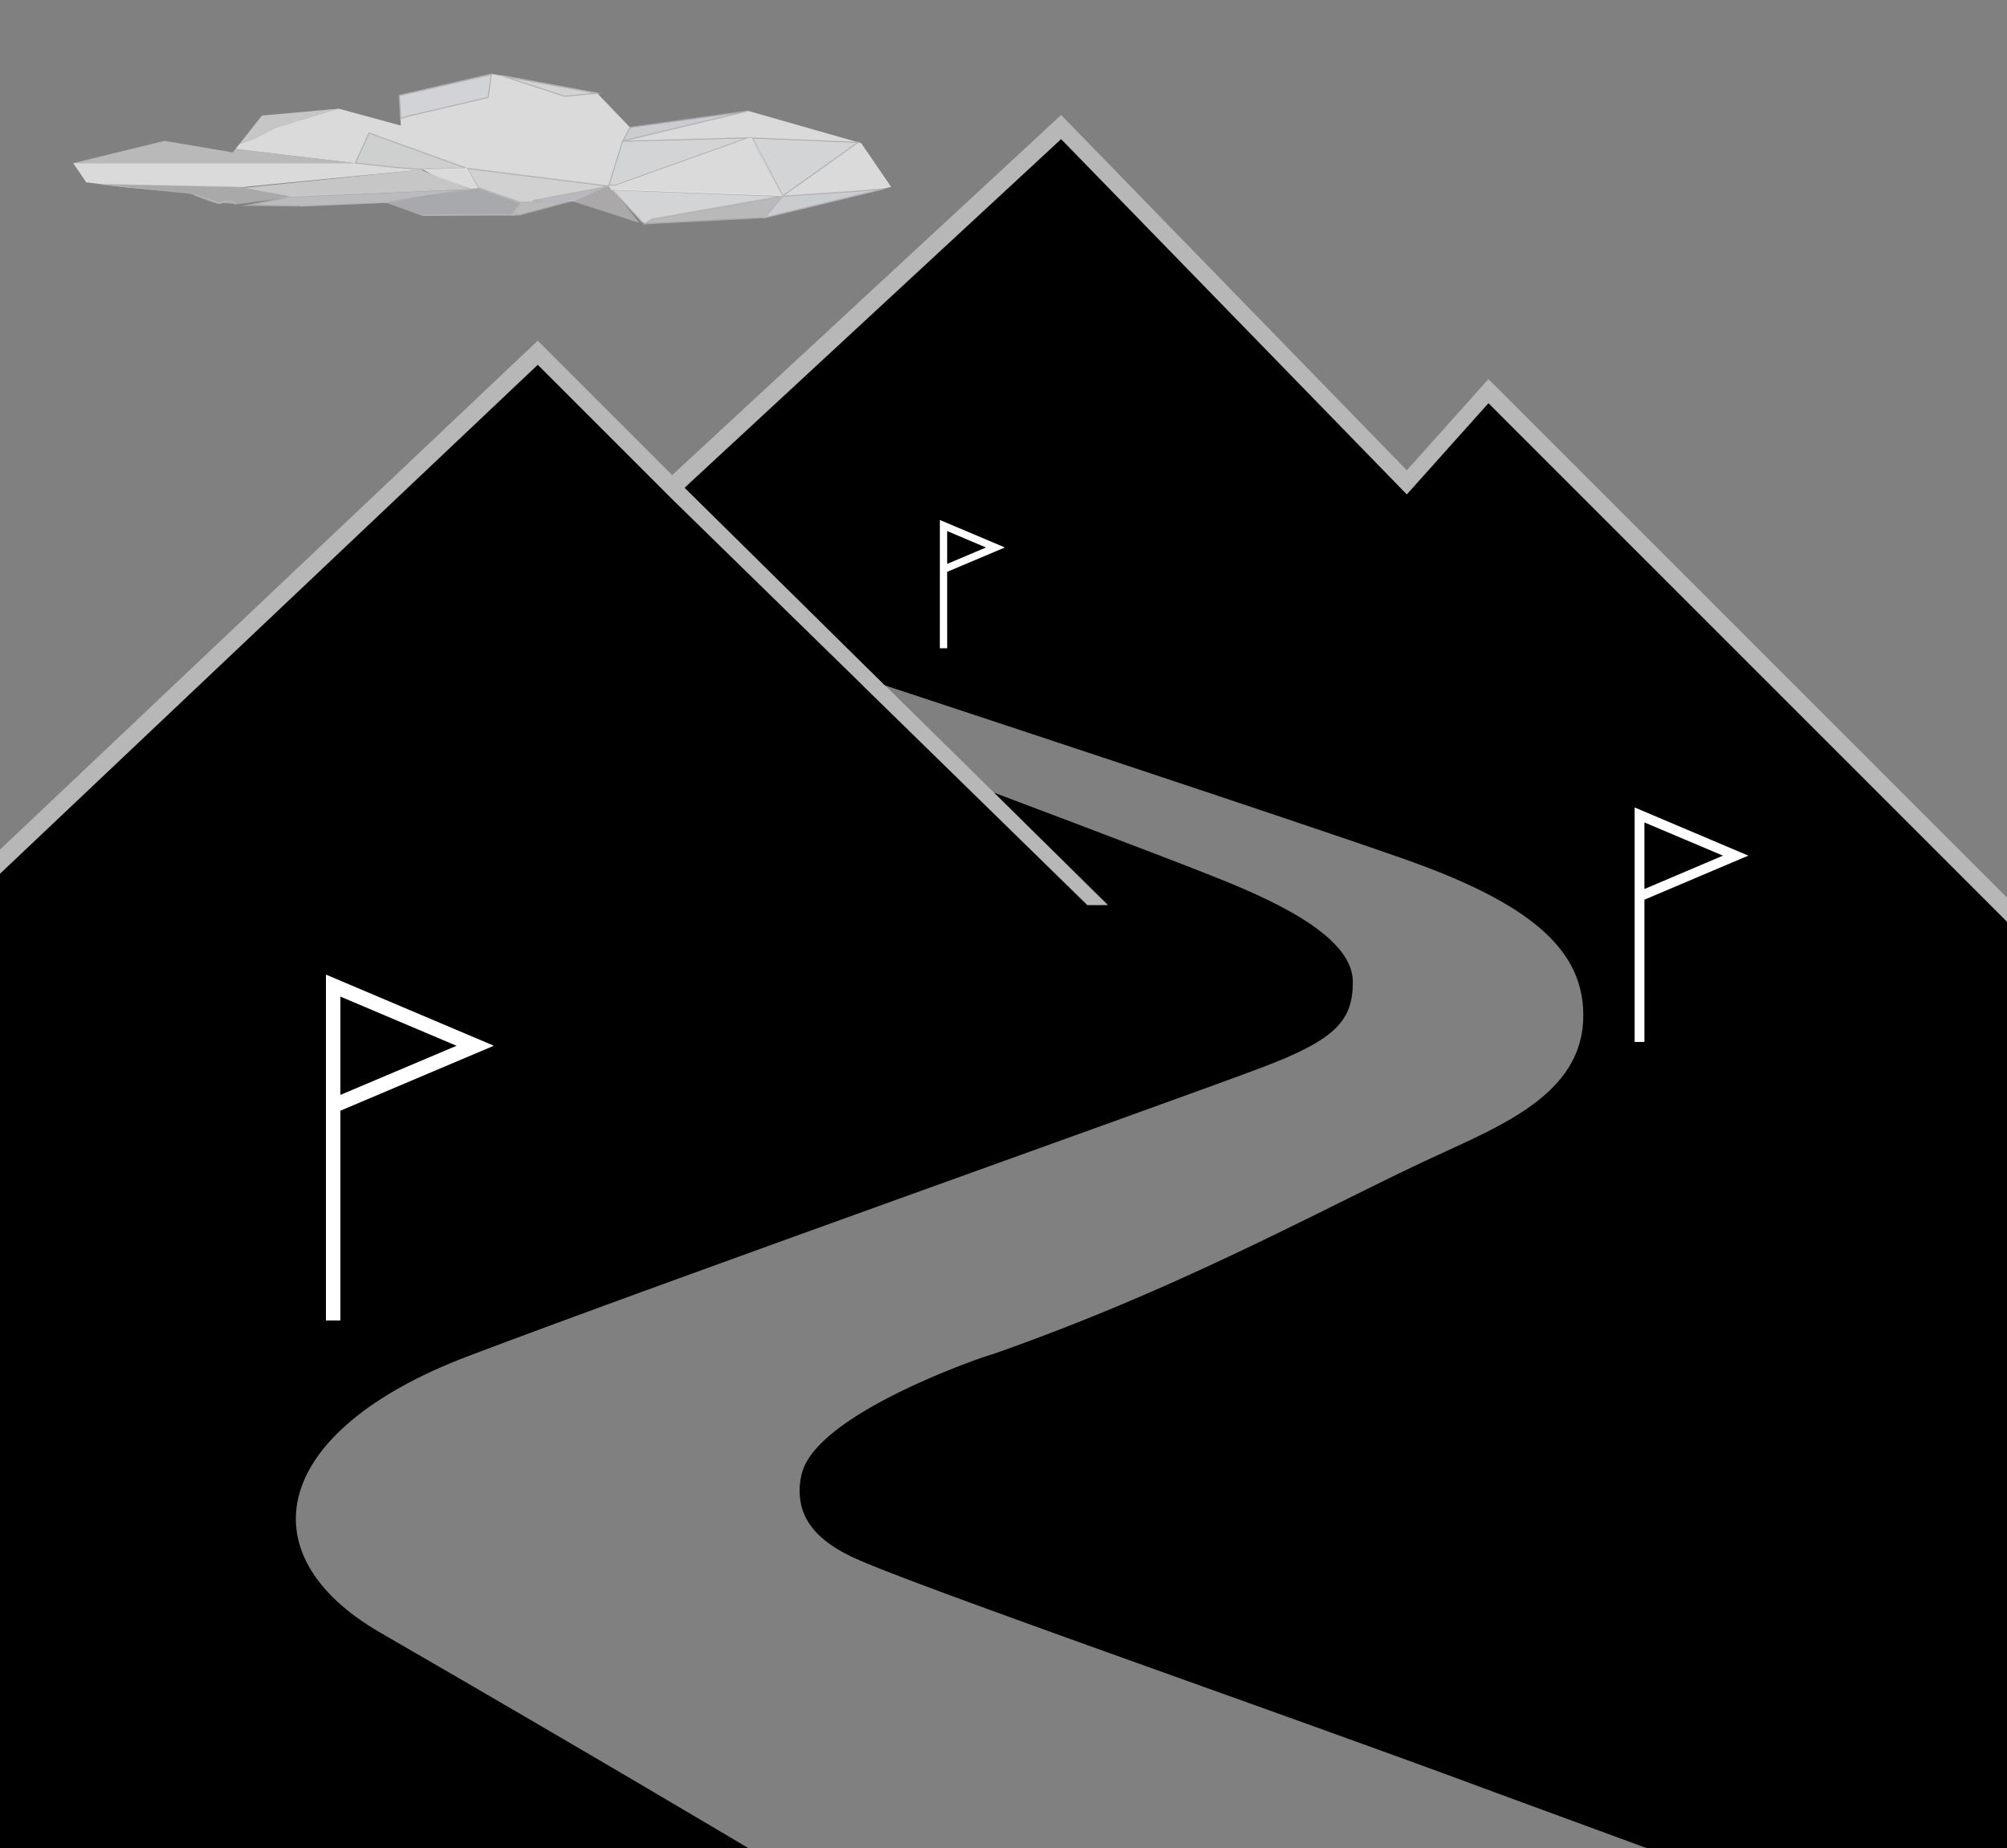 <svg xmlns="http://www.w3.org/2000/svg" width="418" height="384.95" viewBox="0 0 418 384.95"><rect x="0" y="0" width="418" height="384.95" fill="#808080" stroke="none"/><defs><style>.cls-1,.cls-2,.cls-8{fill:none;}.cls-2,.cls-21,.cls-4,.cls-5,.cls-6{opacity:0.71;}.cls-23,.cls-3,.cls-4{fill:#fff;}.cls-3{opacity:0.43;}.cls-5{fill:#d1d1d1;}.cls-7{fill:#eef0ef;}.cls-8{stroke:#b9b9bc;stroke-miterlimit:10;stroke-width:0.25px;}.cls-9{fill:#f2f2f4;}.cls-10{fill:#bdb9ba;}.cls-11{fill:#bababc;}.cls-12{fill:#d3d4d6;}.cls-13{fill:#d2d2d4;}.cls-14{fill:#d1d0d6;}.cls-15{fill:#eaebef;}.cls-16{fill:#f5f6f8;}.cls-17{fill:#e8ecef;}.cls-18{fill:#d1d0d5;}.cls-19{fill:#f4f5f9;}.cls-20{fill:#f4f5f7;}.cls-21{fill:#e2e2e2;}.cls-22{fill:#b9babe;}</style></defs><title>sky_overall</title><g id="Layer_2" data-name="Layer 2"><g id="Layer_2-2" data-name="Layer 2"><rect class="cls-1" width="418" height="384.95"/><polygon class="cls-2" points="99.62 39.11 98.16 39.34 80.45 42.13 89.31 41 99.62 39.11"/><polygon class="cls-2" points="88.1 35.32 87.64 35.34 90.04 36.39 88.1 35.32"/><polygon class="cls-1" points="230.75 188.55 230.65 188.45 226.5 188.45 179.6 142.69 179.6 142.69 226.45 188.52 230.75 188.55"/><polygon class="cls-3" points="310 78.95 293 97.95 221 23.95 140 98.95 112 70.95 0 176.95 0 181.95 112 75.95 140 103.95 179.6 142.69 179.6 142.69 184.28 142.69 142.59 101.55 221 28.95 293 102.95 310 83.95 418 191.95 418 186.95 310 78.95"/><polygon class="cls-4" points="178.01 39.83 183.91 39.34 185.6 38.93 179.37 29.82 178.74 29.64 163.03 40.85 178.01 39.83"/><polygon class="cls-4" points="155.88 28.68 156.68 28.72 178.74 29.64 155.88 23.11 129.65 29.4 155.88 28.68"/><polygon class="cls-4" points="76.85 27.67 97.23 35.04 126.35 38.69 125.4 39.11 125.4 39.11 125.4 39.11 122.81 40.31 126.77 38.63 129.65 29.4 131.21 26.53 124.39 19.43 117.6 20.08 104.42 15.76 104.42 15.76 102.66 15.44 102.33 15.52 101.7 20.31 85.24 24.15 83.41 24.71 83.48 26.15 70.54 22.63 57.51 26.55 53.04 28.86 49.82 30.06 49.05 31.02 73.97 33.98 76.85 27.67"/><polygon class="cls-4" points="21.46 38.41 50.24 38.99 87.64 35.34 88.1 35.32 82.54 34.92 73.97 33.98 15.24 33.98 17.96 37.97 21.46 38.41"/><path class="cls-4" d="M25.63,38.93l13.75,1.28-17.92-1.8Z"/><polygon class="cls-5" points="49.05 31.02 48.48 31.74 34.26 29.34 15.24 33.98 73.97 33.98 49.05 31.02"/><g class="cls-6"><polygon class="cls-7" points="76.85 27.67 73.97 33.98 82.54 34.92 88.1 35.32 97.23 35.04 76.85 27.67"/><polygon class="cls-8" points="76.85 27.67 73.97 33.98 82.54 34.92 88.1 35.32 97.23 35.04 76.85 27.67"/></g><g class="cls-6"><polygon class="cls-9" points="125.4 39.11 126.35 38.69 97.23 35.04 99.62 39.11 108.5 42.22 119.28 41.81 110.95 41.81 125.4 39.11"/><polygon class="cls-8" points="125.4 39.11 126.35 38.69 97.23 35.04 99.62 39.11 108.5 42.22 119.28 41.81 110.95 41.81 125.4 39.11"/></g><g class="cls-6"><polygon class="cls-10" points="132.84 46.19 132.84 46.19 132.83 46.19 132.84 46.19"/><polygon class="cls-8" points="132.84 46.19 132.84 46.19 132.83 46.19 132.84 46.19"/></g><g class="cls-6"><polygon class="cls-10" points="126.77 38.63 122.81 40.31 119.58 41.81 119.28 41.81 132.83 46.19 132.84 46.19 127.46 39.49 127.46 39.49 126.77 38.63"/><polygon class="cls-8" points="126.77 38.63 122.81 40.31 119.58 41.81 119.28 41.81 132.83 46.19 132.84 46.19 127.46 39.49 127.46 39.49 126.77 38.63"/></g><g class="cls-6"><path class="cls-11" d="M45.77,42.29l-5.26-1.71C42.29,41.25,45.43,42.56,45.77,42.29Z"/><path class="cls-8" d="M45.77,42.29l-5.26-1.71C42.29,41.25,45.43,42.56,45.77,42.29Z"/></g><g class="cls-6"><path class="cls-11" d="M46.06,42.19a15.59,15.59,0,0,1,3.13.26h0a1.14,1.14,0,0,1-.39-.16C48.07,41.67,46.67,42,46.06,42.19Z"/><path class="cls-8" d="M46.06,42.19a15.59,15.59,0,0,1,3.13.26h0a1.14,1.14,0,0,1-.39-.16C48.07,41.67,46.67,42,46.06,42.19Z"/></g><g class="cls-6"><path class="cls-11" d="M21.46,38.41h0l17.92,1.8a7.39,7.39,0,0,1,1.13.37l5.26,1.71a.61.61,0,0,1,.29-.1c.61-.19,2-.52,2.74.1a1.14,1.14,0,0,0,.39.16L59.89,41l-9.65-2-28.78-.58Z"/><path class="cls-8" d="M21.46,38.41h0l17.92,1.8a7.39,7.39,0,0,1,1.13.37l5.26,1.71a.61.61,0,0,1,.29-.1c.61-.19,2-.52,2.74.1a1.14,1.14,0,0,0,.39.16L59.89,41l-9.65-2-28.78-.58Z"/></g><g class="cls-6"><polygon class="cls-12" points="51.56 42.75 51.56 42.75 51.56 42.75 51.56 42.75"/></g><g class="cls-6"><polygon class="cls-12" points="62.52 42.89 62.52 42.89 80.45 42.13 76.13 42.29 62.52 42.89"/><polygon class="cls-8" points="62.52 42.89 62.52 42.89 80.45 42.13 76.13 42.29 62.52 42.89"/></g><g class="cls-6"><polygon class="cls-12" points="60.55 40.97 51.56 42.75 51.56 42.75 62.52 42.89 76.13 42.29 80.45 42.13 98.16 39.34 60.55 40.97"/><polygon class="cls-8" points="60.55 40.97 51.56 42.75 51.56 42.75 62.52 42.89 76.13 42.29 80.45 42.13 98.16 39.34 60.55 40.97"/></g><g class="cls-6"><polygon class="cls-13" points="108.06 44.84 108.06 44.84 108.06 44.84 108.06 44.84"/><polygon class="cls-8" points="108.06 44.84 108.06 44.84 108.06 44.84 108.06 44.84"/></g><g class="cls-6"><path class="cls-13" d="M107.33,44.79l-.7,0Z"/><path class="cls-8" d="M107.33,44.79l-.7,0Z"/></g><g class="cls-6"><path class="cls-13" d="M106.63,44.75l.7,0,.73.05h0l11.22-3-10.78.41Z"/><path class="cls-8" d="M106.63,44.75l.7,0,.73.05h0l11.22-3-10.78.41Z"/></g><g class="cls-6"><polygon class="cls-14" points="125.4 39.11 119.28 41.81 122.81 40.31 125.4 39.11"/><polygon class="cls-8" points="125.4 39.11 119.28 41.81 122.81 40.31 125.4 39.11"/></g><g class="cls-6"><polygon class="cls-14" points="125.4 39.11 125.4 39.11 110.95 41.81 119.28 41.81 125.4 39.11 125.4 39.11"/><polygon class="cls-8" points="125.4 39.11 125.4 39.11 110.95 41.81 119.28 41.81 125.4 39.11 125.4 39.11"/></g><g class="cls-6"><polygon class="cls-14" points="122.81 40.31 119.28 41.81 119.58 41.81 122.81 40.31"/><polygon class="cls-8" points="122.81 40.31 119.28 41.81 119.58 41.81 122.81 40.31"/></g><g class="cls-6"><polygon class="cls-15" points="155.88 23.11 131.21 26.53 129.65 29.4 155.88 23.11"/><polygon class="cls-8" points="155.88 23.11 131.21 26.53 129.65 29.4 155.88 23.11"/></g><g class="cls-6"><polygon class="cls-16" points="155.88 28.68 129.65 29.4 126.77 38.63 128.15 38.63 155.88 28.68"/><polygon class="cls-8" points="155.88 28.68 129.65 29.4 126.77 38.63 128.15 38.63 155.88 28.68"/></g><g class="cls-6"><polygon class="cls-16" points="163.03 40.85 178.74 29.64 156.68 28.72 163.03 40.85"/><polygon class="cls-8" points="163.03 40.85 178.74 29.64 156.68 28.72 163.03 40.85"/></g><g class="cls-6"><polygon class="cls-17" points="183.91 39.34 183.91 39.34 159.23 45.32 183.91 39.34"/><polygon class="cls-8" points="183.91 39.34 183.91 39.34 159.23 45.32 183.91 39.34"/></g><g class="cls-6"><polygon class="cls-17" points="163.03 40.85 159.23 45.32 183.91 39.34 178.01 39.83 163.03 40.85"/><polygon class="cls-8" points="163.03 40.85 159.23 45.32 183.91 39.34 178.01 39.83 163.03 40.85"/></g><g class="cls-6"><polygon class="cls-18" points="135.82 45.64 134.3 46.6 159.23 45.32 163.03 40.85 135.82 45.64"/><polygon class="cls-8" points="135.82 45.64 134.3 46.6 159.23 45.32 163.03 40.85 135.82 45.64"/></g><g class="cls-6"><polygon class="cls-19" points="102.34 15.44 83.16 19.91 102.33 15.52 102.34 15.44"/><polygon class="cls-8" points="102.34 15.44 83.16 19.91 102.33 15.52 102.34 15.44"/></g><g class="cls-6"><polygon class="cls-19" points="101.7 20.31 102.33 15.52 83.16 19.91 83.41 24.71 85.24 24.15 101.7 20.31"/><polygon class="cls-8" points="101.7 20.31 102.33 15.52 83.16 19.91 83.41 24.71 85.24 24.15 101.7 20.31"/></g><g class="cls-6"><polygon class="cls-20" points="117.6 20.08 124.39 19.43 104.42 15.76 117.6 20.08"/><polygon class="cls-8" points="117.6 20.08 124.39 19.43 104.42 15.76 117.6 20.08"/></g><g class="cls-6"><polygon class="cls-20" points="124.39 19.43 104.42 15.76 104.42 15.76 104.42 15.76 124.39 19.43"/><polygon class="cls-8" points="124.39 19.43 104.42 15.76 104.42 15.76 104.42 15.76 124.39 19.43"/></g><polygon class="cls-21" points="57.51 26.55 70.54 22.63 54.56 24.07 49.82 30.06 53.04 28.86 57.51 26.55"/><polygon class="cls-21" points="91.35 37.12 90.04 36.39 87.64 35.34 50.87 39.11 60.55 40.97 97.73 39.2 91.35 37.12"/><polygon class="cls-21" points="97.73 39.2 60.55 40.97 98.16 39.34 97.73 39.2"/><g class="cls-6"><path class="cls-22" d="M88,44.84l18.67-.09C102.64,44.6,88,44.84,88,44.84Z"/><path class="cls-8" d="M88,44.84l18.67-.09C102.64,44.6,88,44.84,88,44.84Z"/></g><g class="cls-6"><path class="cls-22" d="M108.19,42.23s-8.33-3-8.57-3.12L89.32,41l-8.87,1.13L88,44.84s14.68-.24,18.67-.09l1.87-2.53Z"/><path class="cls-8" d="M108.19,42.23s-8.33-3-8.57-3.12L89.32,41l-8.87,1.13L88,44.84s14.68-.24,18.67-.09l1.87-2.53Z"/></g><g class="cls-6"><path class="cls-22" d="M108.5,42.22l-8.88-3.11c.24.12,8.57,3.12,8.57,3.12Z"/><path class="cls-8" d="M108.5,42.22l-8.88-3.11c.24.12,8.57,3.12,8.57,3.12Z"/></g><g class="cls-6"><polygon class="cls-16" points="163.03 40.85 127.46 39.49 133.66 46.19 134.3 46.6 135.82 45.64 163.03 40.85"/><polygon class="cls-8" points="163.03 40.85 127.46 39.49 133.66 46.19 134.3 46.6 135.82 45.64 163.03 40.85"/></g><path class="cls-4" d="M90.63,36.65l7.13,2.55,1.86-.09C99.38,39,97.23,35,97.23,35l-8.93.3-.2,0L90,36.39Z"/><polygon class="cls-4" points="97.23 35.04 88.1 35.32 88.3 35.34 97.23 35.04"/><path class="cls-4" d="M99.62,39.11,97.23,35S99.38,39,99.62,39.11Z"/><polygon class="cls-4" points="98.16 39.34 99.62 39.11 97.76 39.2 98.16 39.34"/><polygon class="cls-4" points="90.63 36.66 90.04 36.39 91.35 37.12 97.73 39.2 97.76 39.2 90.63 36.66"/><polygon class="cls-4" points="97.73 39.2 98.16 39.34 97.76 39.2 97.73 39.2"/><path class="cls-4" d="M163,40.85l-5.52-10.13-.83-2-.81,0s-3.45,1.38-4.11,1.56-23.61,8.39-23.61,8.39h-1.38l.69.86Z"/><path class="cls-4" d="M151.76,30.24c.66-.18,4.11-1.56,4.11-1.56l-27.72,10S151.1,30.42,151.76,30.24Z"/><polygon class="cls-4" points="163.03 40.85 156.68 28.72 157.51 30.72 163.03 40.85"/><polygon class="cls-4" points="127.46 39.49 127.46 39.49 163.03 40.85 127.46 39.49"/><polygon points="70.89 207.55 70.89 228.06 95.12 217.81 70.89 207.55"/><path d="M230.65,188.45l.1.1-4.3,0L179.6,142.69,140,104,112,76,0,182V385H156s-32.1-19.13-76.87-45C51,323.7,56.5,298,97.5,282.45s144-52.11,165-60c16-6,19.25-10,19.25-18,0-9.88-18.08-17.56-29.25-22C241.08,177.91,207,165.08,207,165.08l4,3.94,19.74,19.43ZM70.89,231.32V275h-3V203l34.93,14.78Z"/><polygon points="342.49 171.27 342.49 185.15 358.9 178.21 342.49 171.27"/><path d="M293,103,221,29l-78.41,72.6,41.69,41.14s92.72,30.55,110.47,37c25.69,9.36,35,19,35,31.74,0,16.5-17.25,23-32.25,30-22.28,10.4-51.79,26.95-90.85,40.6h0l-.07,0-1.09.38h-.1c-6.57,2.22-35.68,13.06-38.4,24.5a13.88,13.88,0,0,0,0,7c1.67,6,7.94,9.24,12,11,12.82,5.59,67.66,24.78,109.58,40h0c8.31,3,16.1,5.87,23,8.43L343.19,385H418V192L310,84Zm-97.25,16.79V108.32L209.24,114l-12,5.07V135h-1.5Zm146.74,67.62V217h-2V168.2l23.65,10Z"/><polygon points="197.25 110.58 197.25 117.47 205.39 114.03 197.25 110.58"/><path class="cls-23" d="M67.89,205.29V275h3V231.32l31.93-13.51L67.89,203Zm3,2.26,24.23,10.26L70.89,228.06Z"/><path class="cls-23" d="M197.25,119.1l12-5.07-13.49-5.71V135h1.5Zm0-8.52,8.14,3.45-8.14,3.44Z"/><path class="cls-23" d="M340.46,168.2V217h2V187.36l21.62-9.15Zm2,17V171.27l16.41,6.94Z"/><polygon class="cls-3" points="226.5 188.45 230.65 188.45 211.01 169.02 184.28 142.69 179.6 142.69 226.5 188.45"/><polygon points="230.75 188.45 211.01 169.02 230.65 188.45 230.75 188.45"/><polygon class="cls-3" points="230.75 188.45 211.01 169.02 230.65 188.45 230.75 188.45"/></g></g></svg>